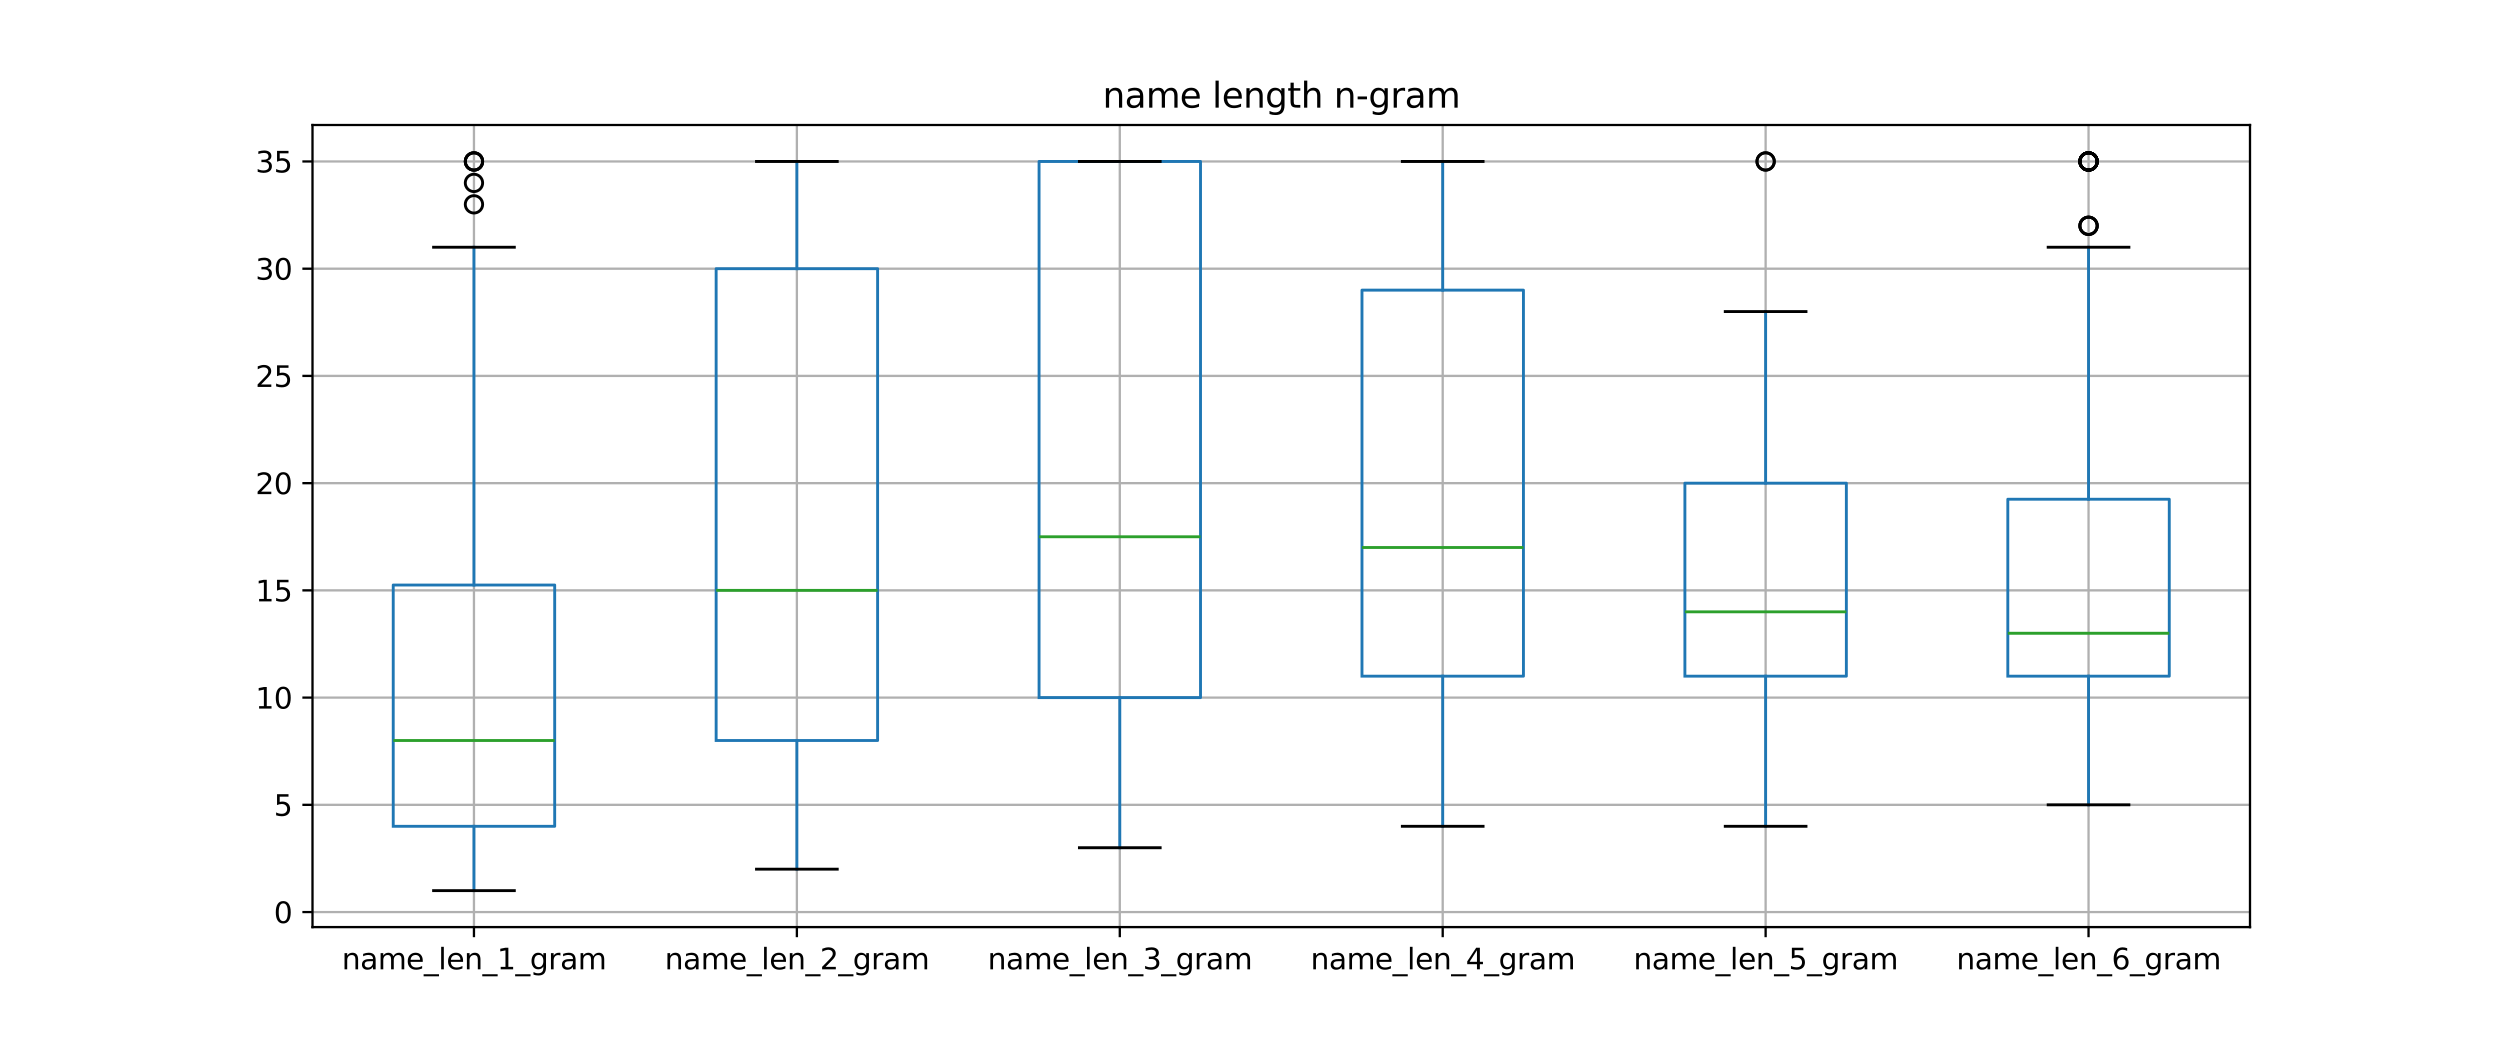 <?xml version="1.0" encoding="utf-8" standalone="no"?>
<!DOCTYPE svg PUBLIC "-//W3C//DTD SVG 1.1//EN"
  "http://www.w3.org/Graphics/SVG/1.1/DTD/svg11.dtd">
<svg xmlns:xlink="http://www.w3.org/1999/xlink" width="864pt" height="360pt" viewBox="0 0 864 360" xmlns="http://www.w3.org/2000/svg" version="1.1">
 <defs>
  <style type="text/css">*{stroke-linejoin: round; stroke-linecap: butt}</style>
 </defs>
 <g id="figure_1">
  <g id="patch_1">
   <path d="M 0 360 
L 864 360 
L 864 0 
L 0 0 
z
" style="fill: #ffffff"/>
  </g>
  <g id="axes_1">
   <g id="patch_2">
    <path d="M 108 320.4 
L 777.6 320.4 
L 777.6 43.2 
L 108 43.2 
z
" style="fill: #ffffff"/>
   </g>
   <g id="matplotlib.axis_1">
    <g id="xtick_1">
     <g id="line2d_1">
      <path d="M 163.8 320.4 
L 163.8 43.2 
" clip-path="url(#p03fcd5e9ac)" style="fill: none; stroke: #b0b0b0; stroke-width: 0.8; stroke-linecap: square"/>
     </g>
     <g id="line2d_2">
      <defs>
       <path id="m73dbe69c8f" d="M 0 0 
L 0 3.5 
" style="stroke: #000000; stroke-width: 0.8"/>
      </defs>
      <g>
       <use xlink:href="#m73dbe69c8f" x="163.8" y="320.4" style="stroke: #000000; stroke-width: 0.8"/>
      </g>
     </g>
     <g id="text_1">
      <!-- name_len_1_gram -->
      <g transform="translate(118.141 334.998) scale(0.1 -0.1)">
       <defs>
        <path id="DejaVuSans-6e" d="M 3513 2113 
L 3513 0 
L 2938 0 
L 2938 2094 
Q 2938 2591 2744 2837 
Q 2550 3084 2163 3084 
Q 1697 3084 1428 2787 
Q 1159 2491 1159 1978 
L 1159 0 
L 581 0 
L 581 3500 
L 1159 3500 
L 1159 2956 
Q 1366 3272 1645 3428 
Q 1925 3584 2291 3584 
Q 2894 3584 3203 3211 
Q 3513 2838 3513 2113 
z
" transform="scale(0.016)"/>
        <path id="DejaVuSans-61" d="M 2194 1759 
Q 1497 1759 1228 1600 
Q 959 1441 959 1056 
Q 959 750 1161 570 
Q 1363 391 1709 391 
Q 2188 391 2477 730 
Q 2766 1069 2766 1631 
L 2766 1759 
L 2194 1759 
z
M 3341 1997 
L 3341 0 
L 2766 0 
L 2766 531 
Q 2569 213 2275 61 
Q 1981 -91 1556 -91 
Q 1019 -91 701 211 
Q 384 513 384 1019 
Q 384 1609 779 1909 
Q 1175 2209 1959 2209 
L 2766 2209 
L 2766 2266 
Q 2766 2663 2505 2880 
Q 2244 3097 1772 3097 
Q 1472 3097 1187 3025 
Q 903 2953 641 2809 
L 641 3341 
Q 956 3463 1253 3523 
Q 1550 3584 1831 3584 
Q 2591 3584 2966 3190 
Q 3341 2797 3341 1997 
z
" transform="scale(0.016)"/>
        <path id="DejaVuSans-6d" d="M 3328 2828 
Q 3544 3216 3844 3400 
Q 4144 3584 4550 3584 
Q 5097 3584 5394 3201 
Q 5691 2819 5691 2113 
L 5691 0 
L 5113 0 
L 5113 2094 
Q 5113 2597 4934 2840 
Q 4756 3084 4391 3084 
Q 3944 3084 3684 2787 
Q 3425 2491 3425 1978 
L 3425 0 
L 2847 0 
L 2847 2094 
Q 2847 2600 2669 2842 
Q 2491 3084 2119 3084 
Q 1678 3084 1418 2786 
Q 1159 2488 1159 1978 
L 1159 0 
L 581 0 
L 581 3500 
L 1159 3500 
L 1159 2956 
Q 1356 3278 1631 3431 
Q 1906 3584 2284 3584 
Q 2666 3584 2933 3390 
Q 3200 3197 3328 2828 
z
" transform="scale(0.016)"/>
        <path id="DejaVuSans-65" d="M 3597 1894 
L 3597 1613 
L 953 1613 
Q 991 1019 1311 708 
Q 1631 397 2203 397 
Q 2534 397 2845 478 
Q 3156 559 3463 722 
L 3463 178 
Q 3153 47 2828 -22 
Q 2503 -91 2169 -91 
Q 1331 -91 842 396 
Q 353 884 353 1716 
Q 353 2575 817 3079 
Q 1281 3584 2069 3584 
Q 2775 3584 3186 3129 
Q 3597 2675 3597 1894 
z
M 3022 2063 
Q 3016 2534 2758 2815 
Q 2500 3097 2075 3097 
Q 1594 3097 1305 2825 
Q 1016 2553 972 2059 
L 3022 2063 
z
" transform="scale(0.016)"/>
        <path id="DejaVuSans-5f" d="M 3263 -1063 
L 3263 -1509 
L -63 -1509 
L -63 -1063 
L 3263 -1063 
z
" transform="scale(0.016)"/>
        <path id="DejaVuSans-6c" d="M 603 4863 
L 1178 4863 
L 1178 0 
L 603 0 
L 603 4863 
z
" transform="scale(0.016)"/>
        <path id="DejaVuSans-31" d="M 794 531 
L 1825 531 
L 1825 4091 
L 703 3866 
L 703 4441 
L 1819 4666 
L 2450 4666 
L 2450 531 
L 3481 531 
L 3481 0 
L 794 0 
L 794 531 
z
" transform="scale(0.016)"/>
        <path id="DejaVuSans-67" d="M 2906 1791 
Q 2906 2416 2648 2759 
Q 2391 3103 1925 3103 
Q 1463 3103 1205 2759 
Q 947 2416 947 1791 
Q 947 1169 1205 825 
Q 1463 481 1925 481 
Q 2391 481 2648 825 
Q 2906 1169 2906 1791 
z
M 3481 434 
Q 3481 -459 3084 -895 
Q 2688 -1331 1869 -1331 
Q 1566 -1331 1297 -1286 
Q 1028 -1241 775 -1147 
L 775 -588 
Q 1028 -725 1275 -790 
Q 1522 -856 1778 -856 
Q 2344 -856 2625 -561 
Q 2906 -266 2906 331 
L 2906 616 
Q 2728 306 2450 153 
Q 2172 0 1784 0 
Q 1141 0 747 490 
Q 353 981 353 1791 
Q 353 2603 747 3093 
Q 1141 3584 1784 3584 
Q 2172 3584 2450 3431 
Q 2728 3278 2906 2969 
L 2906 3500 
L 3481 3500 
L 3481 434 
z
" transform="scale(0.016)"/>
        <path id="DejaVuSans-72" d="M 2631 2963 
Q 2534 3019 2420 3045 
Q 2306 3072 2169 3072 
Q 1681 3072 1420 2755 
Q 1159 2438 1159 1844 
L 1159 0 
L 581 0 
L 581 3500 
L 1159 3500 
L 1159 2956 
Q 1341 3275 1631 3429 
Q 1922 3584 2338 3584 
Q 2397 3584 2469 3576 
Q 2541 3569 2628 3553 
L 2631 2963 
z
" transform="scale(0.016)"/>
       </defs>
       <use xlink:href="#DejaVuSans-6e"/>
       <use xlink:href="#DejaVuSans-61" x="63.379"/>
       <use xlink:href="#DejaVuSans-6d" x="124.658"/>
       <use xlink:href="#DejaVuSans-65" x="222.07"/>
       <use xlink:href="#DejaVuSans-5f" x="283.594"/>
       <use xlink:href="#DejaVuSans-6c" x="333.594"/>
       <use xlink:href="#DejaVuSans-65" x="361.377"/>
       <use xlink:href="#DejaVuSans-6e" x="422.9"/>
       <use xlink:href="#DejaVuSans-5f" x="486.279"/>
       <use xlink:href="#DejaVuSans-31" x="536.279"/>
       <use xlink:href="#DejaVuSans-5f" x="599.902"/>
       <use xlink:href="#DejaVuSans-67" x="649.902"/>
       <use xlink:href="#DejaVuSans-72" x="713.379"/>
       <use xlink:href="#DejaVuSans-61" x="754.492"/>
       <use xlink:href="#DejaVuSans-6d" x="815.771"/>
      </g>
     </g>
    </g>
    <g id="xtick_2">
     <g id="line2d_3">
      <path d="M 275.4 320.4 
L 275.4 43.2 
" clip-path="url(#p03fcd5e9ac)" style="fill: none; stroke: #b0b0b0; stroke-width: 0.8; stroke-linecap: square"/>
     </g>
     <g id="line2d_4">
      <g>
       <use xlink:href="#m73dbe69c8f" x="275.4" y="320.4" style="stroke: #000000; stroke-width: 0.8"/>
      </g>
     </g>
     <g id="text_2">
      <!-- name_len_2_gram -->
      <g transform="translate(229.741 334.998) scale(0.1 -0.1)">
       <defs>
        <path id="DejaVuSans-32" d="M 1228 531 
L 3431 531 
L 3431 0 
L 469 0 
L 469 531 
Q 828 903 1448 1529 
Q 2069 2156 2228 2338 
Q 2531 2678 2651 2914 
Q 2772 3150 2772 3378 
Q 2772 3750 2511 3984 
Q 2250 4219 1831 4219 
Q 1534 4219 1204 4116 
Q 875 4013 500 3803 
L 500 4441 
Q 881 4594 1212 4672 
Q 1544 4750 1819 4750 
Q 2544 4750 2975 4387 
Q 3406 4025 3406 3419 
Q 3406 3131 3298 2873 
Q 3191 2616 2906 2266 
Q 2828 2175 2409 1742 
Q 1991 1309 1228 531 
z
" transform="scale(0.016)"/>
       </defs>
       <use xlink:href="#DejaVuSans-6e"/>
       <use xlink:href="#DejaVuSans-61" x="63.379"/>
       <use xlink:href="#DejaVuSans-6d" x="124.658"/>
       <use xlink:href="#DejaVuSans-65" x="222.07"/>
       <use xlink:href="#DejaVuSans-5f" x="283.594"/>
       <use xlink:href="#DejaVuSans-6c" x="333.594"/>
       <use xlink:href="#DejaVuSans-65" x="361.377"/>
       <use xlink:href="#DejaVuSans-6e" x="422.9"/>
       <use xlink:href="#DejaVuSans-5f" x="486.279"/>
       <use xlink:href="#DejaVuSans-32" x="536.279"/>
       <use xlink:href="#DejaVuSans-5f" x="599.902"/>
       <use xlink:href="#DejaVuSans-67" x="649.902"/>
       <use xlink:href="#DejaVuSans-72" x="713.379"/>
       <use xlink:href="#DejaVuSans-61" x="754.492"/>
       <use xlink:href="#DejaVuSans-6d" x="815.771"/>
      </g>
     </g>
    </g>
    <g id="xtick_3">
     <g id="line2d_5">
      <path d="M 387 320.4 
L 387 43.2 
" clip-path="url(#p03fcd5e9ac)" style="fill: none; stroke: #b0b0b0; stroke-width: 0.8; stroke-linecap: square"/>
     </g>
     <g id="line2d_6">
      <g>
       <use xlink:href="#m73dbe69c8f" x="387" y="320.4" style="stroke: #000000; stroke-width: 0.8"/>
      </g>
     </g>
     <g id="text_3">
      <!-- name_len_3_gram -->
      <g transform="translate(341.341 334.998) scale(0.1 -0.1)">
       <defs>
        <path id="DejaVuSans-33" d="M 2597 2516 
Q 3050 2419 3304 2112 
Q 3559 1806 3559 1356 
Q 3559 666 3084 287 
Q 2609 -91 1734 -91 
Q 1441 -91 1130 -33 
Q 819 25 488 141 
L 488 750 
Q 750 597 1062 519 
Q 1375 441 1716 441 
Q 2309 441 2620 675 
Q 2931 909 2931 1356 
Q 2931 1769 2642 2001 
Q 2353 2234 1838 2234 
L 1294 2234 
L 1294 2753 
L 1863 2753 
Q 2328 2753 2575 2939 
Q 2822 3125 2822 3475 
Q 2822 3834 2567 4026 
Q 2313 4219 1838 4219 
Q 1578 4219 1281 4162 
Q 984 4106 628 3988 
L 628 4550 
Q 988 4650 1302 4700 
Q 1616 4750 1894 4750 
Q 2613 4750 3031 4423 
Q 3450 4097 3450 3541 
Q 3450 3153 3228 2886 
Q 3006 2619 2597 2516 
z
" transform="scale(0.016)"/>
       </defs>
       <use xlink:href="#DejaVuSans-6e"/>
       <use xlink:href="#DejaVuSans-61" x="63.379"/>
       <use xlink:href="#DejaVuSans-6d" x="124.658"/>
       <use xlink:href="#DejaVuSans-65" x="222.07"/>
       <use xlink:href="#DejaVuSans-5f" x="283.594"/>
       <use xlink:href="#DejaVuSans-6c" x="333.594"/>
       <use xlink:href="#DejaVuSans-65" x="361.377"/>
       <use xlink:href="#DejaVuSans-6e" x="422.9"/>
       <use xlink:href="#DejaVuSans-5f" x="486.279"/>
       <use xlink:href="#DejaVuSans-33" x="536.279"/>
       <use xlink:href="#DejaVuSans-5f" x="599.902"/>
       <use xlink:href="#DejaVuSans-67" x="649.902"/>
       <use xlink:href="#DejaVuSans-72" x="713.379"/>
       <use xlink:href="#DejaVuSans-61" x="754.492"/>
       <use xlink:href="#DejaVuSans-6d" x="815.771"/>
      </g>
     </g>
    </g>
    <g id="xtick_4">
     <g id="line2d_7">
      <path d="M 498.6 320.4 
L 498.6 43.2 
" clip-path="url(#p03fcd5e9ac)" style="fill: none; stroke: #b0b0b0; stroke-width: 0.8; stroke-linecap: square"/>
     </g>
     <g id="line2d_8">
      <g>
       <use xlink:href="#m73dbe69c8f" x="498.6" y="320.4" style="stroke: #000000; stroke-width: 0.8"/>
      </g>
     </g>
     <g id="text_4">
      <!-- name_len_4_gram -->
      <g transform="translate(452.941 334.998) scale(0.1 -0.1)">
       <defs>
        <path id="DejaVuSans-34" d="M 2419 4116 
L 825 1625 
L 2419 1625 
L 2419 4116 
z
M 2253 4666 
L 3047 4666 
L 3047 1625 
L 3713 1625 
L 3713 1100 
L 3047 1100 
L 3047 0 
L 2419 0 
L 2419 1100 
L 313 1100 
L 313 1709 
L 2253 4666 
z
" transform="scale(0.016)"/>
       </defs>
       <use xlink:href="#DejaVuSans-6e"/>
       <use xlink:href="#DejaVuSans-61" x="63.379"/>
       <use xlink:href="#DejaVuSans-6d" x="124.658"/>
       <use xlink:href="#DejaVuSans-65" x="222.07"/>
       <use xlink:href="#DejaVuSans-5f" x="283.594"/>
       <use xlink:href="#DejaVuSans-6c" x="333.594"/>
       <use xlink:href="#DejaVuSans-65" x="361.377"/>
       <use xlink:href="#DejaVuSans-6e" x="422.9"/>
       <use xlink:href="#DejaVuSans-5f" x="486.279"/>
       <use xlink:href="#DejaVuSans-34" x="536.279"/>
       <use xlink:href="#DejaVuSans-5f" x="599.902"/>
       <use xlink:href="#DejaVuSans-67" x="649.902"/>
       <use xlink:href="#DejaVuSans-72" x="713.379"/>
       <use xlink:href="#DejaVuSans-61" x="754.492"/>
       <use xlink:href="#DejaVuSans-6d" x="815.771"/>
      </g>
     </g>
    </g>
    <g id="xtick_5">
     <g id="line2d_9">
      <path d="M 610.2 320.4 
L 610.2 43.2 
" clip-path="url(#p03fcd5e9ac)" style="fill: none; stroke: #b0b0b0; stroke-width: 0.8; stroke-linecap: square"/>
     </g>
     <g id="line2d_10">
      <g>
       <use xlink:href="#m73dbe69c8f" x="610.2" y="320.4" style="stroke: #000000; stroke-width: 0.8"/>
      </g>
     </g>
     <g id="text_5">
      <!-- name_len_5_gram -->
      <g transform="translate(564.541 334.998) scale(0.1 -0.1)">
       <defs>
        <path id="DejaVuSans-35" d="M 691 4666 
L 3169 4666 
L 3169 4134 
L 1269 4134 
L 1269 2991 
Q 1406 3038 1543 3061 
Q 1681 3084 1819 3084 
Q 2600 3084 3056 2656 
Q 3513 2228 3513 1497 
Q 3513 744 3044 326 
Q 2575 -91 1722 -91 
Q 1428 -91 1123 -41 
Q 819 9 494 109 
L 494 744 
Q 775 591 1075 516 
Q 1375 441 1709 441 
Q 2250 441 2565 725 
Q 2881 1009 2881 1497 
Q 2881 1984 2565 2268 
Q 2250 2553 1709 2553 
Q 1456 2553 1204 2497 
Q 953 2441 691 2322 
L 691 4666 
z
" transform="scale(0.016)"/>
       </defs>
       <use xlink:href="#DejaVuSans-6e"/>
       <use xlink:href="#DejaVuSans-61" x="63.379"/>
       <use xlink:href="#DejaVuSans-6d" x="124.658"/>
       <use xlink:href="#DejaVuSans-65" x="222.07"/>
       <use xlink:href="#DejaVuSans-5f" x="283.594"/>
       <use xlink:href="#DejaVuSans-6c" x="333.594"/>
       <use xlink:href="#DejaVuSans-65" x="361.377"/>
       <use xlink:href="#DejaVuSans-6e" x="422.9"/>
       <use xlink:href="#DejaVuSans-5f" x="486.279"/>
       <use xlink:href="#DejaVuSans-35" x="536.279"/>
       <use xlink:href="#DejaVuSans-5f" x="599.902"/>
       <use xlink:href="#DejaVuSans-67" x="649.902"/>
       <use xlink:href="#DejaVuSans-72" x="713.379"/>
       <use xlink:href="#DejaVuSans-61" x="754.492"/>
       <use xlink:href="#DejaVuSans-6d" x="815.771"/>
      </g>
     </g>
    </g>
    <g id="xtick_6">
     <g id="line2d_11">
      <path d="M 721.8 320.4 
L 721.8 43.2 
" clip-path="url(#p03fcd5e9ac)" style="fill: none; stroke: #b0b0b0; stroke-width: 0.8; stroke-linecap: square"/>
     </g>
     <g id="line2d_12">
      <g>
       <use xlink:href="#m73dbe69c8f" x="721.8" y="320.4" style="stroke: #000000; stroke-width: 0.8"/>
      </g>
     </g>
     <g id="text_6">
      <!-- name_len_6_gram -->
      <g transform="translate(676.141 334.998) scale(0.1 -0.1)">
       <defs>
        <path id="DejaVuSans-36" d="M 2113 2584 
Q 1688 2584 1439 2293 
Q 1191 2003 1191 1497 
Q 1191 994 1439 701 
Q 1688 409 2113 409 
Q 2538 409 2786 701 
Q 3034 994 3034 1497 
Q 3034 2003 2786 2293 
Q 2538 2584 2113 2584 
z
M 3366 4563 
L 3366 3988 
Q 3128 4100 2886 4159 
Q 2644 4219 2406 4219 
Q 1781 4219 1451 3797 
Q 1122 3375 1075 2522 
Q 1259 2794 1537 2939 
Q 1816 3084 2150 3084 
Q 2853 3084 3261 2657 
Q 3669 2231 3669 1497 
Q 3669 778 3244 343 
Q 2819 -91 2113 -91 
Q 1303 -91 875 529 
Q 447 1150 447 2328 
Q 447 3434 972 4092 
Q 1497 4750 2381 4750 
Q 2619 4750 2861 4703 
Q 3103 4656 3366 4563 
z
" transform="scale(0.016)"/>
       </defs>
       <use xlink:href="#DejaVuSans-6e"/>
       <use xlink:href="#DejaVuSans-61" x="63.379"/>
       <use xlink:href="#DejaVuSans-6d" x="124.658"/>
       <use xlink:href="#DejaVuSans-65" x="222.07"/>
       <use xlink:href="#DejaVuSans-5f" x="283.594"/>
       <use xlink:href="#DejaVuSans-6c" x="333.594"/>
       <use xlink:href="#DejaVuSans-65" x="361.377"/>
       <use xlink:href="#DejaVuSans-6e" x="422.9"/>
       <use xlink:href="#DejaVuSans-5f" x="486.279"/>
       <use xlink:href="#DejaVuSans-36" x="536.279"/>
       <use xlink:href="#DejaVuSans-5f" x="599.902"/>
       <use xlink:href="#DejaVuSans-67" x="649.902"/>
       <use xlink:href="#DejaVuSans-72" x="713.379"/>
       <use xlink:href="#DejaVuSans-61" x="754.492"/>
       <use xlink:href="#DejaVuSans-6d" x="815.771"/>
      </g>
     </g>
    </g>
   </g>
   <g id="matplotlib.axis_2">
    <g id="ytick_1">
     <g id="line2d_13">
      <path d="M 108 315.212 
L 777.6 315.212 
" clip-path="url(#p03fcd5e9ac)" style="fill: none; stroke: #b0b0b0; stroke-width: 0.8; stroke-linecap: square"/>
     </g>
     <g id="line2d_14">
      <defs>
       <path id="m32805d912f" d="M 0 0 
L -3.5 0 
" style="stroke: #000000; stroke-width: 0.8"/>
      </defs>
      <g>
       <use xlink:href="#m32805d912f" x="108" y="315.212" style="stroke: #000000; stroke-width: 0.8"/>
      </g>
     </g>
     <g id="text_7">
      <!-- 0 -->
      <g transform="translate(94.638 319.011) scale(0.1 -0.1)">
       <defs>
        <path id="DejaVuSans-30" d="M 2034 4250 
Q 1547 4250 1301 3770 
Q 1056 3291 1056 2328 
Q 1056 1369 1301 889 
Q 1547 409 2034 409 
Q 2525 409 2770 889 
Q 3016 1369 3016 2328 
Q 3016 3291 2770 3770 
Q 2525 4250 2034 4250 
z
M 2034 4750 
Q 2819 4750 3233 4129 
Q 3647 3509 3647 2328 
Q 3647 1150 3233 529 
Q 2819 -91 2034 -91 
Q 1250 -91 836 529 
Q 422 1150 422 2328 
Q 422 3509 836 4129 
Q 1250 4750 2034 4750 
z
" transform="scale(0.016)"/>
       </defs>
       <use xlink:href="#DejaVuSans-30"/>
      </g>
     </g>
    </g>
    <g id="ytick_2">
     <g id="line2d_15">
      <path d="M 108 278.153 
L 777.6 278.153 
" clip-path="url(#p03fcd5e9ac)" style="fill: none; stroke: #b0b0b0; stroke-width: 0.8; stroke-linecap: square"/>
     </g>
     <g id="line2d_16">
      <g>
       <use xlink:href="#m32805d912f" x="108" y="278.153" style="stroke: #000000; stroke-width: 0.8"/>
      </g>
     </g>
     <g id="text_8">
      <!-- 5 -->
      <g transform="translate(94.638 281.952) scale(0.1 -0.1)">
       <use xlink:href="#DejaVuSans-35"/>
      </g>
     </g>
    </g>
    <g id="ytick_3">
     <g id="line2d_17">
      <path d="M 108 241.094 
L 777.6 241.094 
" clip-path="url(#p03fcd5e9ac)" style="fill: none; stroke: #b0b0b0; stroke-width: 0.8; stroke-linecap: square"/>
     </g>
     <g id="line2d_18">
      <g>
       <use xlink:href="#m32805d912f" x="108" y="241.094" style="stroke: #000000; stroke-width: 0.8"/>
      </g>
     </g>
     <g id="text_9">
      <!-- 10 -->
      <g transform="translate(88.275 244.893) scale(0.1 -0.1)">
       <use xlink:href="#DejaVuSans-31"/>
       <use xlink:href="#DejaVuSans-30" x="63.623"/>
      </g>
     </g>
    </g>
    <g id="ytick_4">
     <g id="line2d_19">
      <path d="M 108 204.035 
L 777.6 204.035 
" clip-path="url(#p03fcd5e9ac)" style="fill: none; stroke: #b0b0b0; stroke-width: 0.8; stroke-linecap: square"/>
     </g>
     <g id="line2d_20">
      <g>
       <use xlink:href="#m32805d912f" x="108" y="204.035" style="stroke: #000000; stroke-width: 0.8"/>
      </g>
     </g>
     <g id="text_10">
      <!-- 15 -->
      <g transform="translate(88.275 207.835) scale(0.1 -0.1)">
       <use xlink:href="#DejaVuSans-31"/>
       <use xlink:href="#DejaVuSans-35" x="63.623"/>
      </g>
     </g>
    </g>
    <g id="ytick_5">
     <g id="line2d_21">
      <path d="M 108 166.976 
L 777.6 166.976 
" clip-path="url(#p03fcd5e9ac)" style="fill: none; stroke: #b0b0b0; stroke-width: 0.8; stroke-linecap: square"/>
     </g>
     <g id="line2d_22">
      <g>
       <use xlink:href="#m32805d912f" x="108" y="166.976" style="stroke: #000000; stroke-width: 0.8"/>
      </g>
     </g>
     <g id="text_11">
      <!-- 20 -->
      <g transform="translate(88.275 170.776) scale(0.1 -0.1)">
       <use xlink:href="#DejaVuSans-32"/>
       <use xlink:href="#DejaVuSans-30" x="63.623"/>
      </g>
     </g>
    </g>
    <g id="ytick_6">
     <g id="line2d_23">
      <path d="M 108 129.918 
L 777.6 129.918 
" clip-path="url(#p03fcd5e9ac)" style="fill: none; stroke: #b0b0b0; stroke-width: 0.8; stroke-linecap: square"/>
     </g>
     <g id="line2d_24">
      <g>
       <use xlink:href="#m32805d912f" x="108" y="129.918" style="stroke: #000000; stroke-width: 0.8"/>
      </g>
     </g>
     <g id="text_12">
      <!-- 25 -->
      <g transform="translate(88.275 133.717) scale(0.1 -0.1)">
       <use xlink:href="#DejaVuSans-32"/>
       <use xlink:href="#DejaVuSans-35" x="63.623"/>
      </g>
     </g>
    </g>
    <g id="ytick_7">
     <g id="line2d_25">
      <path d="M 108 92.859 
L 777.6 92.859 
" clip-path="url(#p03fcd5e9ac)" style="fill: none; stroke: #b0b0b0; stroke-width: 0.8; stroke-linecap: square"/>
     </g>
     <g id="line2d_26">
      <g>
       <use xlink:href="#m32805d912f" x="108" y="92.859" style="stroke: #000000; stroke-width: 0.8"/>
      </g>
     </g>
     <g id="text_13">
      <!-- 30 -->
      <g transform="translate(88.275 96.658) scale(0.1 -0.1)">
       <use xlink:href="#DejaVuSans-33"/>
       <use xlink:href="#DejaVuSans-30" x="63.623"/>
      </g>
     </g>
    </g>
    <g id="ytick_8">
     <g id="line2d_27">
      <path d="M 108 55.8 
L 777.6 55.8 
" clip-path="url(#p03fcd5e9ac)" style="fill: none; stroke: #b0b0b0; stroke-width: 0.8; stroke-linecap: square"/>
     </g>
     <g id="line2d_28">
      <g>
       <use xlink:href="#m32805d912f" x="108" y="55.8" style="stroke: #000000; stroke-width: 0.8"/>
      </g>
     </g>
     <g id="text_14">
      <!-- 35 -->
      <g transform="translate(88.275 59.599) scale(0.1 -0.1)">
       <use xlink:href="#DejaVuSans-33"/>
       <use xlink:href="#DejaVuSans-35" x="63.623"/>
      </g>
     </g>
    </g>
   </g>
   <g id="line2d_29">
    <path d="M 135.9 285.565 
L 191.7 285.565 
L 191.7 202.182 
L 135.9 202.182 
L 135.9 285.565 
" clip-path="url(#p03fcd5e9ac)" style="fill: none; stroke: #1f77b4; stroke-linecap: square"/>
   </g>
   <g id="line2d_30">
    <path d="M 163.8 285.565 
L 163.8 307.8 
" clip-path="url(#p03fcd5e9ac)" style="fill: none; stroke: #1f77b4; stroke-linecap: square"/>
   </g>
   <g id="line2d_31">
    <path d="M 163.8 202.182 
L 163.8 85.447 
" clip-path="url(#p03fcd5e9ac)" style="fill: none; stroke: #1f77b4; stroke-linecap: square"/>
   </g>
   <g id="line2d_32">
    <path d="M 149.85 307.8 
L 177.75 307.8 
" clip-path="url(#p03fcd5e9ac)" style="fill: none; stroke: #000000; stroke-linecap: square"/>
   </g>
   <g id="line2d_33">
    <path d="M 149.85 85.447 
L 177.75 85.447 
" clip-path="url(#p03fcd5e9ac)" style="fill: none; stroke: #000000; stroke-linecap: square"/>
   </g>
   <g id="line2d_34">
    <defs>
     <path id="m8ca69baa4e" d="M 0 3 
C 0.796 3 1.559 2.684 2.121 2.121 
C 2.684 1.559 3 0.796 3 0 
C 3 -0.796 2.684 -1.559 2.121 -2.121 
C 1.559 -2.684 0.796 -3 0 -3 
C -0.796 -3 -1.559 -2.684 -2.121 -2.121 
C -2.684 -1.559 -3 -0.796 -3 0 
C -3 0.796 -2.684 1.559 -2.121 2.121 
C -1.559 2.684 -0.796 3 0 3 
z
" style="stroke: #000000"/>
    </defs>
    <g clip-path="url(#p03fcd5e9ac)">
     <use xlink:href="#m8ca69baa4e" x="163.8" y="55.8" style="fill-opacity: 0; stroke: #000000"/>
     <use xlink:href="#m8ca69baa4e" x="163.8" y="55.8" style="fill-opacity: 0; stroke: #000000"/>
     <use xlink:href="#m8ca69baa4e" x="163.8" y="55.8" style="fill-opacity: 0; stroke: #000000"/>
     <use xlink:href="#m8ca69baa4e" x="163.8" y="70.624" style="fill-opacity: 0; stroke: #000000"/>
     <use xlink:href="#m8ca69baa4e" x="163.8" y="63.212" style="fill-opacity: 0; stroke: #000000"/>
    </g>
   </g>
   <g id="line2d_35">
    <path d="M 247.5 255.918 
L 303.3 255.918 
L 303.3 92.859 
L 247.5 92.859 
L 247.5 255.918 
" clip-path="url(#p03fcd5e9ac)" style="fill: none; stroke: #1f77b4; stroke-linecap: square"/>
   </g>
   <g id="line2d_36">
    <path d="M 275.4 255.918 
L 275.4 300.388 
" clip-path="url(#p03fcd5e9ac)" style="fill: none; stroke: #1f77b4; stroke-linecap: square"/>
   </g>
   <g id="line2d_37">
    <path d="M 275.4 92.859 
L 275.4 55.8 
" clip-path="url(#p03fcd5e9ac)" style="fill: none; stroke: #1f77b4; stroke-linecap: square"/>
   </g>
   <g id="line2d_38">
    <path d="M 261.45 300.388 
L 289.35 300.388 
" clip-path="url(#p03fcd5e9ac)" style="fill: none; stroke: #000000; stroke-linecap: square"/>
   </g>
   <g id="line2d_39">
    <path d="M 261.45 55.8 
L 289.35 55.8 
" clip-path="url(#p03fcd5e9ac)" style="fill: none; stroke: #000000; stroke-linecap: square"/>
   </g>
   <g id="line2d_40"/>
   <g id="line2d_41">
    <path d="M 359.1 241.094 
L 414.9 241.094 
L 414.9 55.8 
L 359.1 55.8 
L 359.1 241.094 
" clip-path="url(#p03fcd5e9ac)" style="fill: none; stroke: #1f77b4; stroke-linecap: square"/>
   </g>
   <g id="line2d_42">
    <path d="M 387 241.094 
L 387 292.976 
" clip-path="url(#p03fcd5e9ac)" style="fill: none; stroke: #1f77b4; stroke-linecap: square"/>
   </g>
   <g id="line2d_43">
    <path d="M 387 55.8 
L 387 55.8 
" clip-path="url(#p03fcd5e9ac)" style="fill: none; stroke: #1f77b4; stroke-linecap: square"/>
   </g>
   <g id="line2d_44">
    <path d="M 373.05 292.976 
L 400.95 292.976 
" clip-path="url(#p03fcd5e9ac)" style="fill: none; stroke: #000000; stroke-linecap: square"/>
   </g>
   <g id="line2d_45">
    <path d="M 373.05 55.8 
L 400.95 55.8 
" clip-path="url(#p03fcd5e9ac)" style="fill: none; stroke: #000000; stroke-linecap: square"/>
   </g>
   <g id="line2d_46"/>
   <g id="line2d_47">
    <path d="M 470.7 233.682 
L 526.5 233.682 
L 526.5 100.271 
L 470.7 100.271 
L 470.7 233.682 
" clip-path="url(#p03fcd5e9ac)" style="fill: none; stroke: #1f77b4; stroke-linecap: square"/>
   </g>
   <g id="line2d_48">
    <path d="M 498.6 233.682 
L 498.6 285.565 
" clip-path="url(#p03fcd5e9ac)" style="fill: none; stroke: #1f77b4; stroke-linecap: square"/>
   </g>
   <g id="line2d_49">
    <path d="M 498.6 100.271 
L 498.6 55.8 
" clip-path="url(#p03fcd5e9ac)" style="fill: none; stroke: #1f77b4; stroke-linecap: square"/>
   </g>
   <g id="line2d_50">
    <path d="M 484.65 285.565 
L 512.55 285.565 
" clip-path="url(#p03fcd5e9ac)" style="fill: none; stroke: #000000; stroke-linecap: square"/>
   </g>
   <g id="line2d_51">
    <path d="M 484.65 55.8 
L 512.55 55.8 
" clip-path="url(#p03fcd5e9ac)" style="fill: none; stroke: #000000; stroke-linecap: square"/>
   </g>
   <g id="line2d_52"/>
   <g id="line2d_53">
    <path d="M 582.3 233.682 
L 638.1 233.682 
L 638.1 166.976 
L 582.3 166.976 
L 582.3 233.682 
" clip-path="url(#p03fcd5e9ac)" style="fill: none; stroke: #1f77b4; stroke-linecap: square"/>
   </g>
   <g id="line2d_54">
    <path d="M 610.2 233.682 
L 610.2 285.565 
" clip-path="url(#p03fcd5e9ac)" style="fill: none; stroke: #1f77b4; stroke-linecap: square"/>
   </g>
   <g id="line2d_55">
    <path d="M 610.2 166.976 
L 610.2 107.682 
" clip-path="url(#p03fcd5e9ac)" style="fill: none; stroke: #1f77b4; stroke-linecap: square"/>
   </g>
   <g id="line2d_56">
    <path d="M 596.25 285.565 
L 624.15 285.565 
" clip-path="url(#p03fcd5e9ac)" style="fill: none; stroke: #000000; stroke-linecap: square"/>
   </g>
   <g id="line2d_57">
    <path d="M 596.25 107.682 
L 624.15 107.682 
" clip-path="url(#p03fcd5e9ac)" style="fill: none; stroke: #000000; stroke-linecap: square"/>
   </g>
   <g id="line2d_58">
    <g clip-path="url(#p03fcd5e9ac)">
     <use xlink:href="#m8ca69baa4e" x="610.2" y="55.8" style="fill-opacity: 0; stroke: #000000"/>
     <use xlink:href="#m8ca69baa4e" x="610.2" y="55.8" style="fill-opacity: 0; stroke: #000000"/>
    </g>
   </g>
   <g id="line2d_59">
    <path d="M 693.9 233.682 
L 749.7 233.682 
L 749.7 172.535 
L 693.9 172.535 
L 693.9 233.682 
" clip-path="url(#p03fcd5e9ac)" style="fill: none; stroke: #1f77b4; stroke-linecap: square"/>
   </g>
   <g id="line2d_60">
    <path d="M 721.8 233.682 
L 721.8 278.153 
" clip-path="url(#p03fcd5e9ac)" style="fill: none; stroke: #1f77b4; stroke-linecap: square"/>
   </g>
   <g id="line2d_61">
    <path d="M 721.8 172.535 
L 721.8 85.447 
" clip-path="url(#p03fcd5e9ac)" style="fill: none; stroke: #1f77b4; stroke-linecap: square"/>
   </g>
   <g id="line2d_62">
    <path d="M 707.85 278.153 
L 735.75 278.153 
" clip-path="url(#p03fcd5e9ac)" style="fill: none; stroke: #000000; stroke-linecap: square"/>
   </g>
   <g id="line2d_63">
    <path d="M 707.85 85.447 
L 735.75 85.447 
" clip-path="url(#p03fcd5e9ac)" style="fill: none; stroke: #000000; stroke-linecap: square"/>
   </g>
   <g id="line2d_64">
    <g clip-path="url(#p03fcd5e9ac)">
     <use xlink:href="#m8ca69baa4e" x="721.8" y="55.8" style="fill-opacity: 0; stroke: #000000"/>
     <use xlink:href="#m8ca69baa4e" x="721.8" y="78.035" style="fill-opacity: 0; stroke: #000000"/>
     <use xlink:href="#m8ca69baa4e" x="721.8" y="55.8" style="fill-opacity: 0; stroke: #000000"/>
     <use xlink:href="#m8ca69baa4e" x="721.8" y="55.8" style="fill-opacity: 0; stroke: #000000"/>
     <use xlink:href="#m8ca69baa4e" x="721.8" y="55.8" style="fill-opacity: 0; stroke: #000000"/>
     <use xlink:href="#m8ca69baa4e" x="721.8" y="78.035" style="fill-opacity: 0; stroke: #000000"/>
     <use xlink:href="#m8ca69baa4e" x="721.8" y="55.8" style="fill-opacity: 0; stroke: #000000"/>
     <use xlink:href="#m8ca69baa4e" x="721.8" y="55.8" style="fill-opacity: 0; stroke: #000000"/>
     <use xlink:href="#m8ca69baa4e" x="721.8" y="55.8" style="fill-opacity: 0; stroke: #000000"/>
     <use xlink:href="#m8ca69baa4e" x="721.8" y="55.8" style="fill-opacity: 0; stroke: #000000"/>
     <use xlink:href="#m8ca69baa4e" x="721.8" y="55.8" style="fill-opacity: 0; stroke: #000000"/>
     <use xlink:href="#m8ca69baa4e" x="721.8" y="78.035" style="fill-opacity: 0; stroke: #000000"/>
    </g>
   </g>
   <g id="line2d_65">
    <path d="M 135.9 255.918 
L 191.7 255.918 
" clip-path="url(#p03fcd5e9ac)" style="fill: none; stroke: #2ca02c"/>
   </g>
   <g id="line2d_66">
    <path d="M 247.5 204.035 
L 303.3 204.035 
" clip-path="url(#p03fcd5e9ac)" style="fill: none; stroke: #2ca02c"/>
   </g>
   <g id="line2d_67">
    <path d="M 359.1 185.506 
L 414.9 185.506 
" clip-path="url(#p03fcd5e9ac)" style="fill: none; stroke: #2ca02c"/>
   </g>
   <g id="line2d_68">
    <path d="M 470.7 189.212 
L 526.5 189.212 
" clip-path="url(#p03fcd5e9ac)" style="fill: none; stroke: #2ca02c"/>
   </g>
   <g id="line2d_69">
    <path d="M 582.3 211.447 
L 638.1 211.447 
" clip-path="url(#p03fcd5e9ac)" style="fill: none; stroke: #2ca02c"/>
   </g>
   <g id="line2d_70">
    <path d="M 693.9 218.859 
L 749.7 218.859 
" clip-path="url(#p03fcd5e9ac)" style="fill: none; stroke: #2ca02c"/>
   </g>
   <g id="patch_3">
    <path d="M 108 320.4 
L 108 43.2 
" style="fill: none; stroke: #000000; stroke-width: 0.8; stroke-linejoin: miter; stroke-linecap: square"/>
   </g>
   <g id="patch_4">
    <path d="M 777.6 320.4 
L 777.6 43.2 
" style="fill: none; stroke: #000000; stroke-width: 0.8; stroke-linejoin: miter; stroke-linecap: square"/>
   </g>
   <g id="patch_5">
    <path d="M 108 320.4 
L 777.6 320.4 
" style="fill: none; stroke: #000000; stroke-width: 0.8; stroke-linejoin: miter; stroke-linecap: square"/>
   </g>
   <g id="patch_6">
    <path d="M 108 43.2 
L 777.6 43.2 
" style="fill: none; stroke: #000000; stroke-width: 0.8; stroke-linejoin: miter; stroke-linecap: square"/>
   </g>
   <g id="text_15">
    <!-- name length n-gram -->
    <g transform="translate(381.082 37.2) scale(0.12 -0.12)">
     <defs>
      <path id="DejaVuSans-20" transform="scale(0.016)"/>
      <path id="DejaVuSans-74" d="M 1172 4494 
L 1172 3500 
L 2356 3500 
L 2356 3053 
L 1172 3053 
L 1172 1153 
Q 1172 725 1289 603 
Q 1406 481 1766 481 
L 2356 481 
L 2356 0 
L 1766 0 
Q 1100 0 847 248 
Q 594 497 594 1153 
L 594 3053 
L 172 3053 
L 172 3500 
L 594 3500 
L 594 4494 
L 1172 4494 
z
" transform="scale(0.016)"/>
      <path id="DejaVuSans-68" d="M 3513 2113 
L 3513 0 
L 2938 0 
L 2938 2094 
Q 2938 2591 2744 2837 
Q 2550 3084 2163 3084 
Q 1697 3084 1428 2787 
Q 1159 2491 1159 1978 
L 1159 0 
L 581 0 
L 581 4863 
L 1159 4863 
L 1159 2956 
Q 1366 3272 1645 3428 
Q 1925 3584 2291 3584 
Q 2894 3584 3203 3211 
Q 3513 2838 3513 2113 
z
" transform="scale(0.016)"/>
      <path id="DejaVuSans-2d" d="M 313 2009 
L 1997 2009 
L 1997 1497 
L 313 1497 
L 313 2009 
z
" transform="scale(0.016)"/>
     </defs>
     <use xlink:href="#DejaVuSans-6e"/>
     <use xlink:href="#DejaVuSans-61" x="63.379"/>
     <use xlink:href="#DejaVuSans-6d" x="124.658"/>
     <use xlink:href="#DejaVuSans-65" x="222.07"/>
     <use xlink:href="#DejaVuSans-20" x="283.594"/>
     <use xlink:href="#DejaVuSans-6c" x="315.381"/>
     <use xlink:href="#DejaVuSans-65" x="343.164"/>
     <use xlink:href="#DejaVuSans-6e" x="404.688"/>
     <use xlink:href="#DejaVuSans-67" x="468.066"/>
     <use xlink:href="#DejaVuSans-74" x="531.543"/>
     <use xlink:href="#DejaVuSans-68" x="570.752"/>
     <use xlink:href="#DejaVuSans-20" x="634.131"/>
     <use xlink:href="#DejaVuSans-6e" x="665.918"/>
     <use xlink:href="#DejaVuSans-2d" x="729.297"/>
     <use xlink:href="#DejaVuSans-67" x="765.381"/>
     <use xlink:href="#DejaVuSans-72" x="828.857"/>
     <use xlink:href="#DejaVuSans-61" x="869.971"/>
     <use xlink:href="#DejaVuSans-6d" x="931.25"/>
    </g>
   </g>
  </g>
 </g>
 <defs>
  <clipPath id="p03fcd5e9ac">
   <rect x="108" y="43.2" width="669.6" height="277.2"/>
  </clipPath>
 </defs>
</svg>
